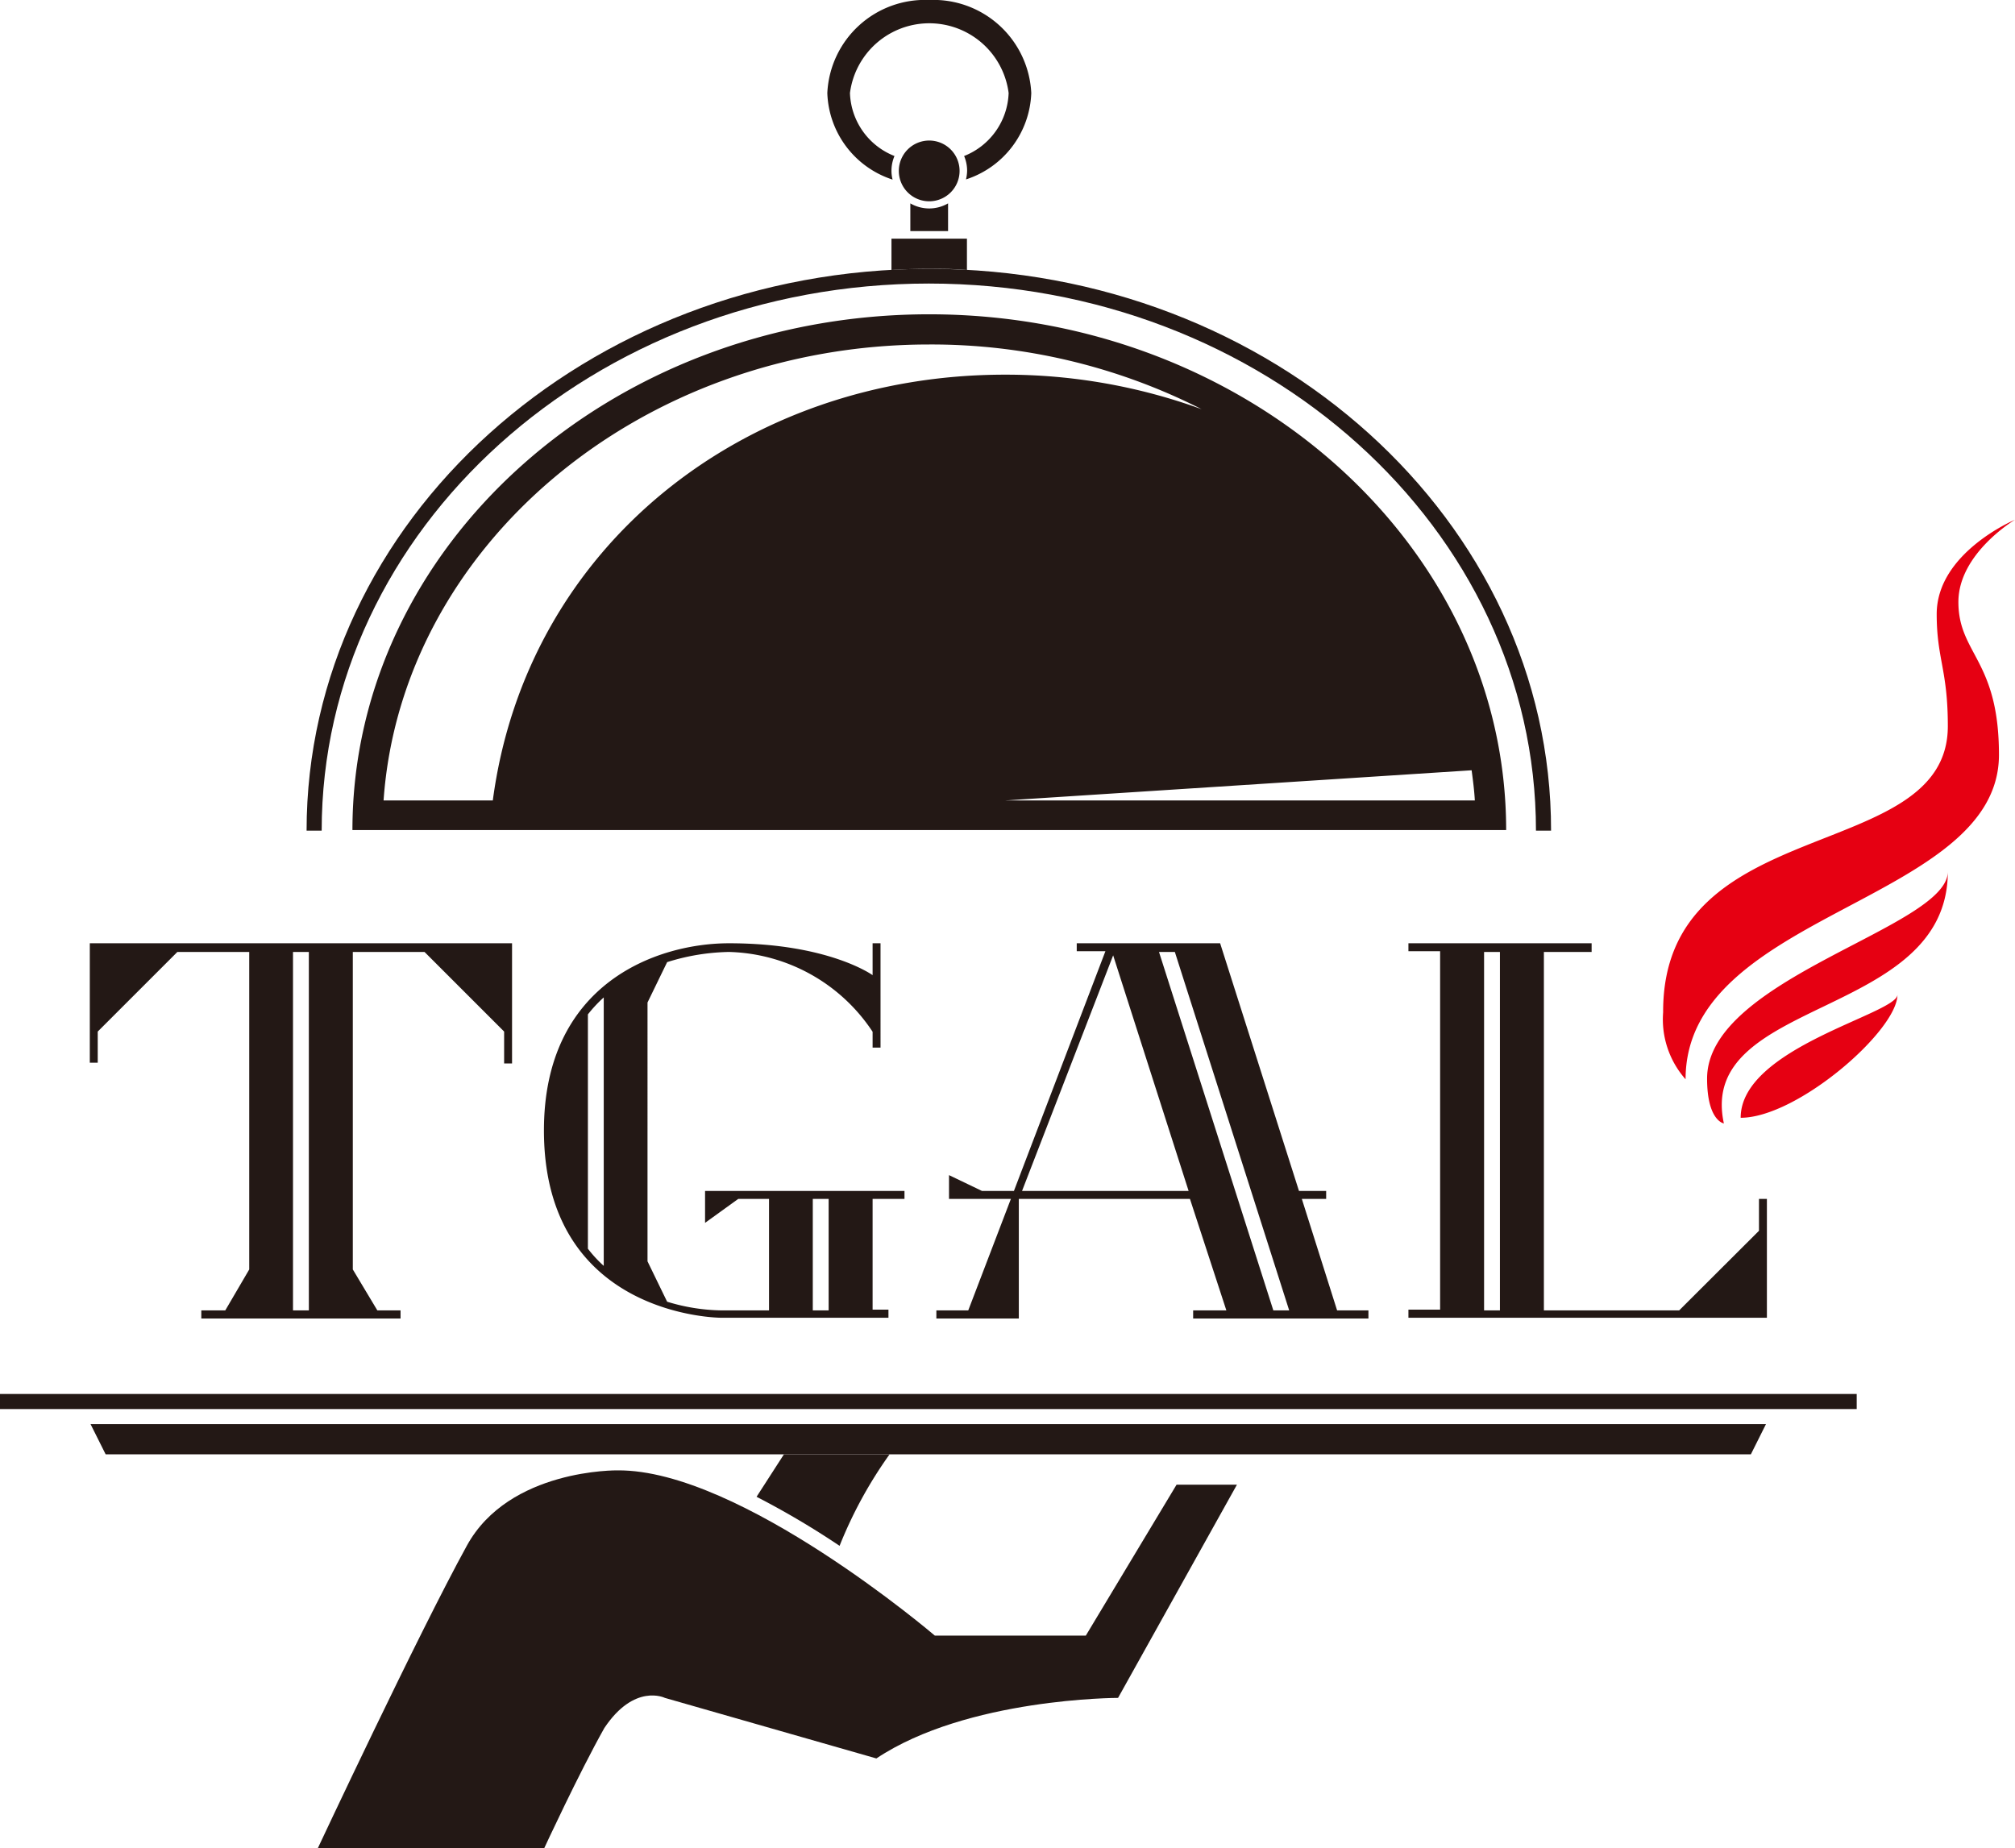<svg xmlns="http://www.w3.org/2000/svg" viewBox="0 0 106.8 97.96"><defs><style>.cls-1{fill:#e60012;}.cls-2{fill:#231815;}</style></defs><title>ci</title><g id="レイヤー_2" data-name="レイヤー 2"><g id="Layer_3" data-name="Layer 3"><path class="cls-1" d="M103.24,38.49c0-3-.59-3.56-.59-5.94,0-3.26,4.15-5,4.15-5s-3,1.78-3,4.36c0,2.76,2.15,3.06,2.15,8.1,0,7.86-16.61,8.31-16.61,17.2a4.79,4.79,0,0,1-1.19-3.55C88.11,42.94,103.24,45.9,103.24,38.49ZM90.48,57.17c0,2.25.89,2.38.89,2.38-1.46-6.7,11.87-5.51,11.87-13.35C103.24,49.17,90.48,51.83,90.48,57.17Zm1.78,2.08c3,0,8.31-4.62,8.31-6.53C100.57,53.74,92.26,55.52,92.26,59.25Z"/><polygon class="cls-2" points="92.8 77.09 5.6 77.09 4.8 75.49 93.6 75.49 92.8 77.09"/><rect class="cls-2" y="73.89" width="98.41" height="0.8"/><path class="cls-2" d="M44.5,81.94a22.91,22.91,0,0,1,2.65-4.85h-5.6L40.1,79.34A44.34,44.34,0,0,1,44.5,81.94Z"/><path class="cls-2" d="M49.55,86.7h8l4.81-8h3.2L59.26,90s-8,0-12.81,3.21L35.24,90s-1.61-.8-3.21,1.6C30.68,94,28.83,98,28.83,98h-12s5.32-11.35,7.91-16.06c2.24-4.1,8-4,8-4C39.24,77.89,49.55,86.7,49.55,86.7Z"/><path class="cls-2" d="M49.25,14.25c-18.18,0-33,13.36-33,29.78h.8c0-16,14.44-29,32.18-29s32.18,13,32.18,29h.8C82.23,27.61,67.44,14.25,49.25,14.25Z"/><path class="cls-2" d="M50.86,9.05a1.61,1.61,0,1,1-1.61-1.6A1.61,1.61,0,0,1,50.86,9.05Z"/><path class="cls-2" d="M49.25,16.66C32.39,16.66,18.68,28.94,18.68,44H79.83C79.83,28.94,66.11,16.66,49.25,16.66ZM26.12,42.43H20.33C21.27,29,33.88,18.26,49.25,18.26a31.61,31.61,0,0,1,14.44,3.43,30.32,30.32,0,0,0-10.43-1.83C39.47,19.86,27.91,28.94,26.12,42.43ZM78,40.83c.07.53.14,1.06.17,1.6H53.27Z"/><path class="cls-2" d="M49.25,14.25c.68,0,1.34,0,2,.06V12.65h-4v1.66C47.91,14.27,48.58,14.25,49.25,14.25Z"/><path class="cls-2" d="M49.25,0a5.18,5.18,0,0,0-5.4,4.93,5,5,0,0,0,3.46,4.59,1.84,1.84,0,0,1-.06-.47,2,2,0,0,1,.16-.78,3.72,3.72,0,0,1-2.36-3.34,4.24,4.24,0,0,1,8.41,0A3.73,3.73,0,0,1,51.1,8.27a2,2,0,0,1,.16.78,2.22,2.22,0,0,1-.06.46,5,5,0,0,0,3.46-4.58A5.19,5.19,0,0,0,49.25,0Z"/><path class="cls-2" d="M49.25,11.05a2,2,0,0,1-1-.27v1.47h2V10.78A2,2,0,0,1,49.25,11.05Z"/><path class="cls-2" d="M93.23,63.55v1.69L89,69.46H81.83v-19h2.53V50H74.65v.42h1.68v19H74.65v.43h19V63.55ZM79.5,69.46h-.84v-19h.84Z"/><path class="cls-2" d="M4.76,50v6.33h.42V54.68L9.4,50.46h3.81V67.29l-1.27,2.17H10.67v.43H21.23v-.43H20L18.7,67.29V50.46h3.8l4.22,4.22v1.69h.42V50ZM16.37,69.46h-.84v-19h.84Z"/><path class="cls-2" d="M47.94,63.55v-.42H37.37v1.69l1.76-1.27h1.63v5.91H38.22A10.28,10.28,0,0,1,35.36,69l-.19-.39-.85-1.75V53.14l.85-1.75.19-.39a11.5,11.5,0,0,1,3.28-.54,9.41,9.41,0,0,1,7.61,4.23v.84h.42V50h-.42v1.69S43.92,50,38.64,50c-3.81,0-9.81,2.11-9.81,9.92,0,9.93,9.39,9.93,9.39,9.93h8.87v-.43h-.84V63.55ZM32,67.1a6.66,6.66,0,0,1-.84-.91V53.77a7.21,7.21,0,0,1,.84-.9Zm11.92,2.36h-.84V63.55h.84Z"/><path class="cls-2" d="M70.87,69.46,69,63.55h1.29v-.42H68.85L64.67,50h-7.6v.42h1.52L53.74,63.13H52.05l-1.75-.84v1.26h3.28l-2.26,5.91H49.63v.43H54V63.55h9.07L65,69.46H63.24v.43h9.29v-.43Zm-16.7-6.33L59,50.64l4,12.49Zm13.32,6.33-6.06-19h.84l6.06,19Z"/></g></g></svg>